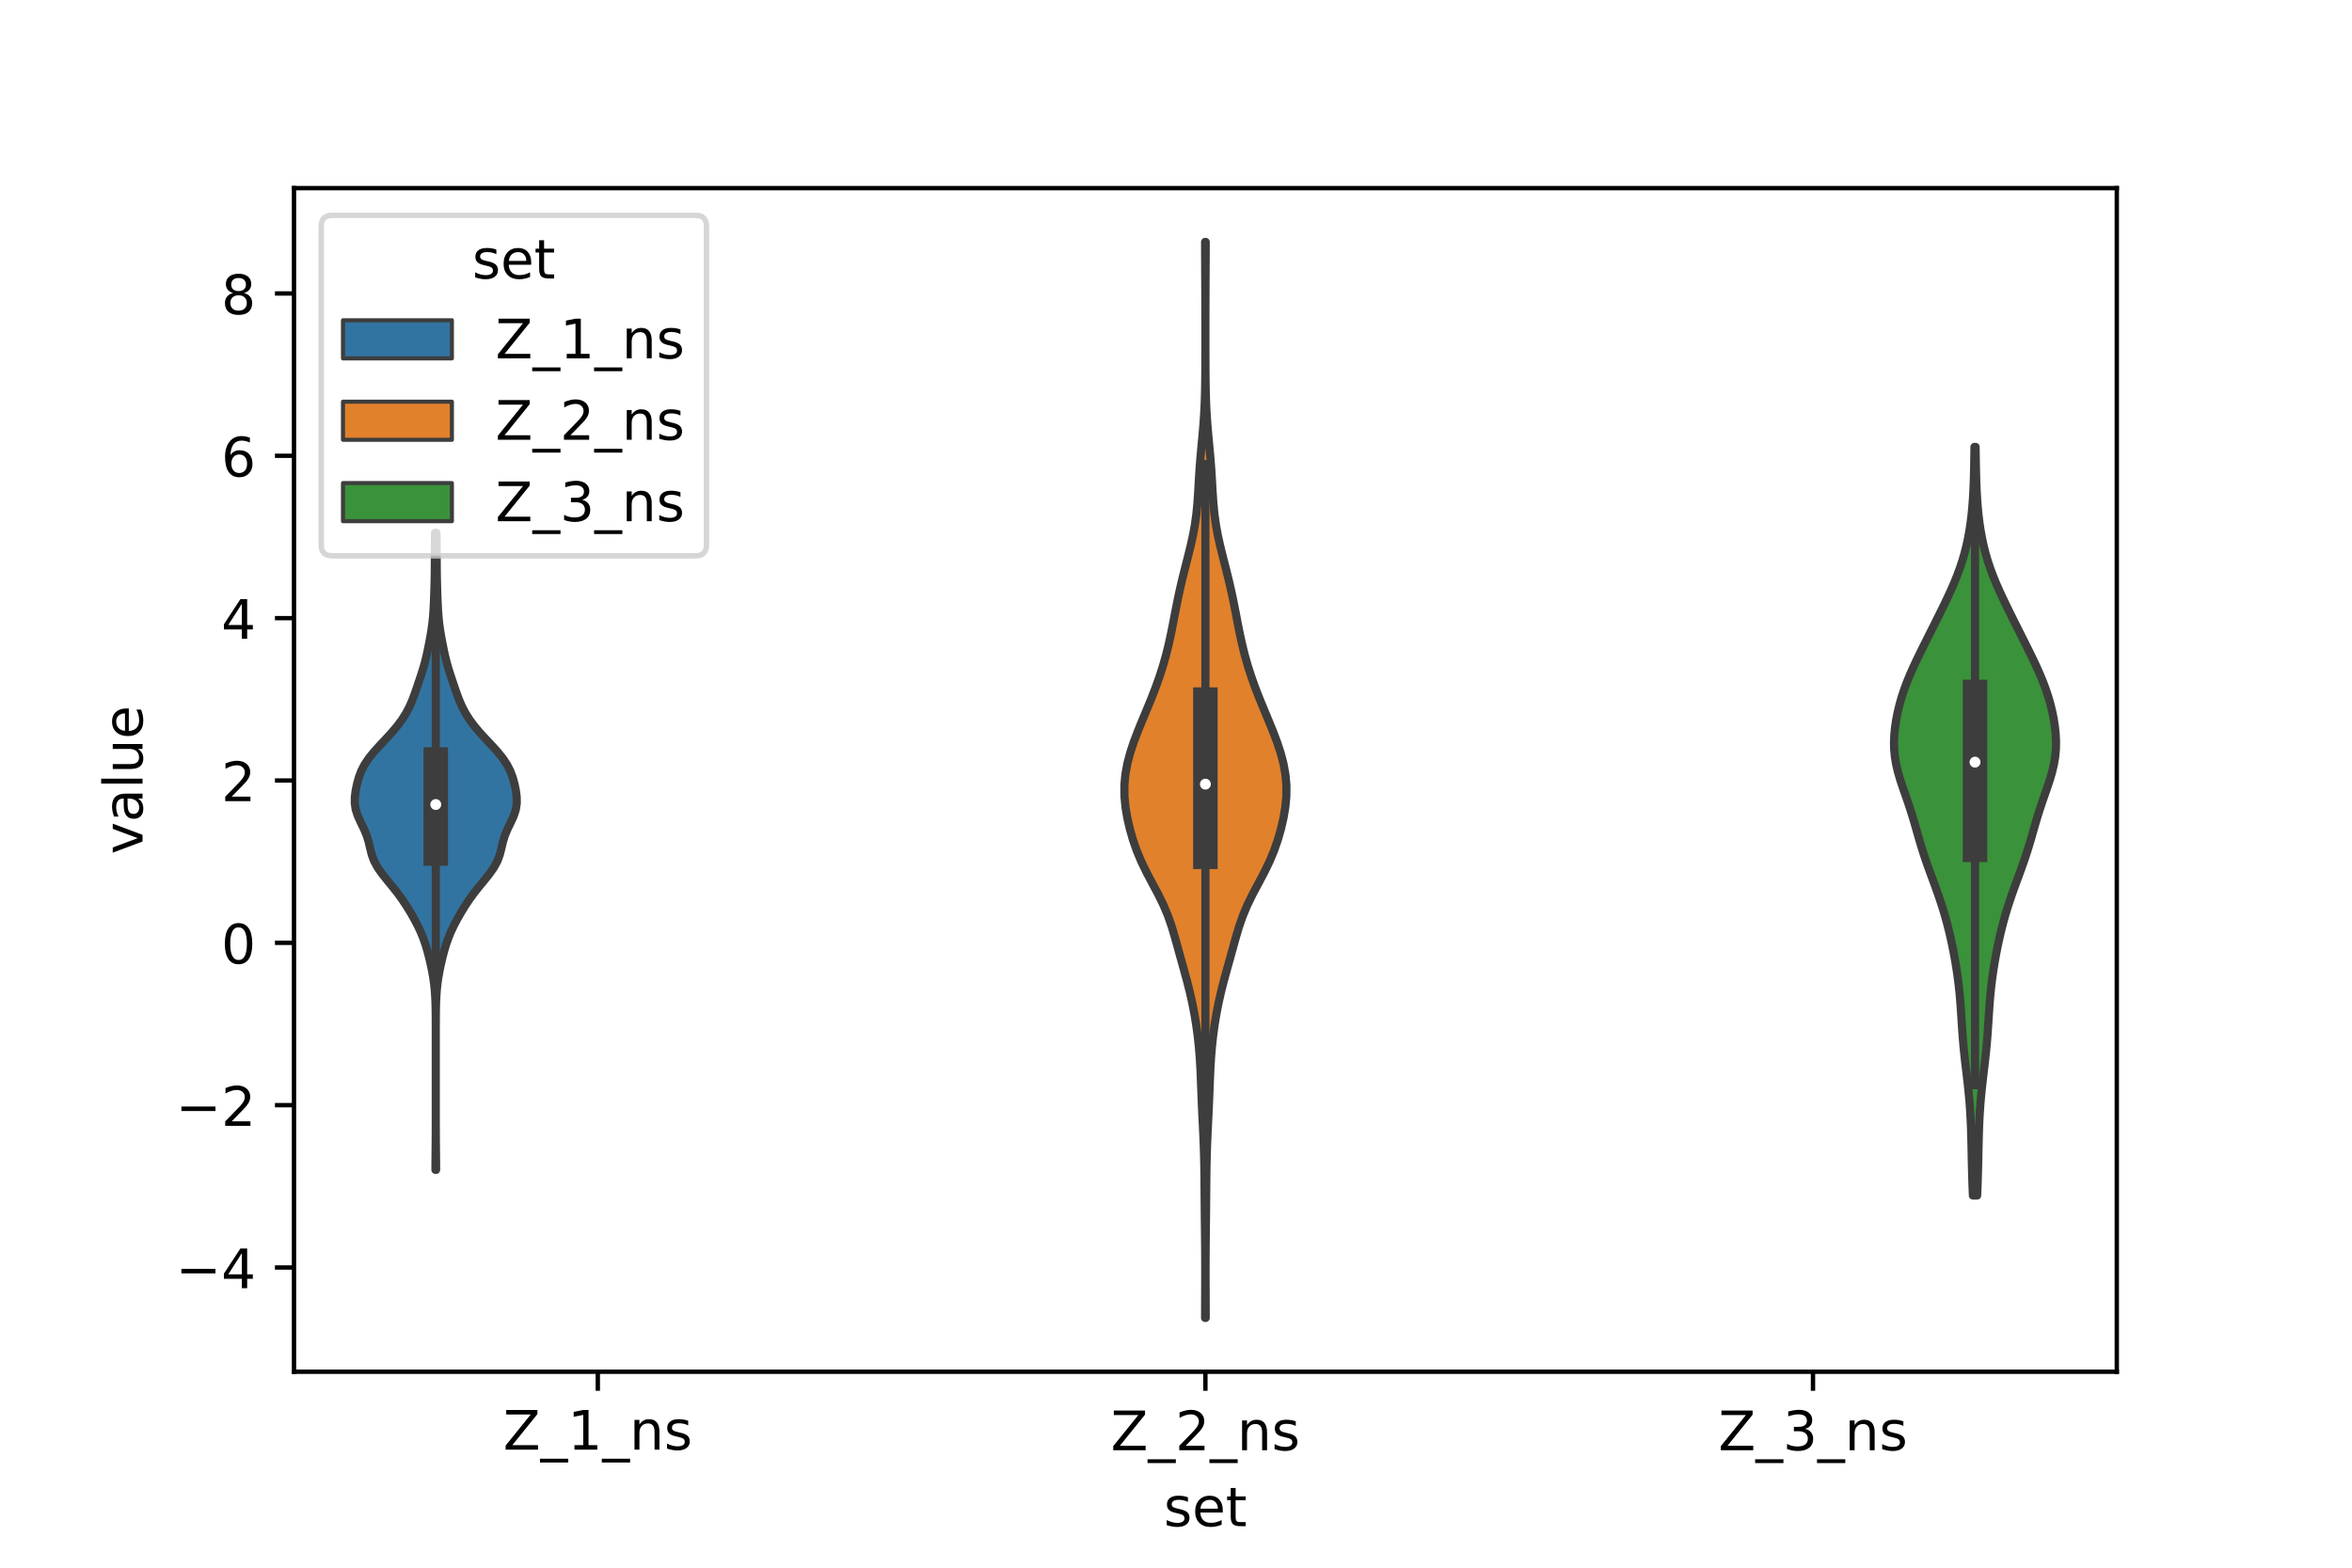 <?xml version="1.0" encoding="utf-8" standalone="no"?>
<!DOCTYPE svg PUBLIC "-//W3C//DTD SVG 1.1//EN"
  "http://www.w3.org/Graphics/SVG/1.1/DTD/svg11.dtd">
<!-- Created with matplotlib (https://matplotlib.org/) -->
<svg height="288pt" version="1.1" viewBox="0 0 432 288" width="432pt" xmlns="http://www.w3.org/2000/svg" xmlns:xlink="http://www.w3.org/1999/xlink">
 <defs>
  <style type="text/css">*{stroke-linecap:butt;stroke-linejoin:round;}</style>
 </defs>
 <g id="figure_1">
  <g id="patch_1">
   <path d="M 0 288 
L 432 288 
L 432 0 
L 0 0 
z
" style="fill:#ffffff;"/>
  </g>
  <g id="axes_1">
   <g id="patch_2">
    <path d="M 54 252 
L 388.8 252 
L 388.8 34.56 
L 54 34.56 
z
" style="fill:#ffffff;"/>
   </g>
   <g id="PolyCollection_1">
    <defs>
     <path d="M 80.099 -73.084 
L 79.981 -73.084 
L 79.985 -74.266 
L 79.996 -75.448 
L 80.008 -76.63 
L 80.02 -77.812 
L 80.029 -78.994 
L 80.035 -80.176 
L 80.038 -81.358 
L 80.039 -82.54 
L 80.04 -83.722 
L 80.04 -84.904 
L 80.04 -86.086 
L 80.04 -87.268 
L 80.04 -88.45 
L 80.04 -89.632 
L 80.04 -90.814 
L 80.04 -91.996 
L 80.04 -93.178 
L 80.04 -94.36 
L 80.04 -95.542 
L 80.04 -96.724 
L 80.04 -97.906 
L 80.039 -99.088 
L 80.036 -100.27 
L 80.03 -101.452 
L 80.015 -102.634 
L 79.986 -103.816 
L 79.933 -104.998 
L 79.848 -106.18 
L 79.722 -107.362 
L 79.552 -108.544 
L 79.34 -109.725 
L 79.092 -110.907 
L 78.814 -112.089 
L 78.506 -113.271 
L 78.155 -114.453 
L 77.745 -115.635 
L 77.262 -116.817 
L 76.702 -117.999 
L 76.079 -119.181 
L 75.403 -120.363 
L 74.679 -121.545 
L 73.895 -122.727 
L 73.037 -123.909 
L 72.104 -125.091 
L 71.131 -126.273 
L 70.186 -127.455 
L 69.357 -128.637 
L 68.717 -129.819 
L 68.278 -131.001 
L 67.979 -132.183 
L 67.703 -133.365 
L 67.338 -134.547 
L 66.842 -135.729 
L 66.264 -136.911 
L 65.723 -138.093 
L 65.336 -139.275 
L 65.16 -140.457 
L 65.18 -141.639 
L 65.336 -142.821 
L 65.581 -144.003 
L 65.909 -145.185 
L 66.355 -146.367 
L 66.964 -147.549 
L 67.756 -148.731 
L 68.714 -149.912 
L 69.786 -151.094 
L 70.899 -152.276 
L 71.982 -153.458 
L 72.978 -154.64 
L 73.852 -155.822 
L 74.595 -157.004 
L 75.214 -158.186 
L 75.73 -159.368 
L 76.174 -160.55 
L 76.582 -161.732 
L 76.981 -162.914 
L 77.375 -164.096 
L 77.746 -165.278 
L 78.078 -166.46 
L 78.365 -167.642 
L 78.618 -168.824 
L 78.852 -170.006 
L 79.069 -171.188 
L 79.264 -172.37 
L 79.424 -173.552 
L 79.544 -174.734 
L 79.628 -175.916 
L 79.688 -177.098 
L 79.735 -178.28 
L 79.776 -179.462 
L 79.811 -180.644 
L 79.838 -181.826 
L 79.856 -183.008 
L 79.866 -184.19 
L 79.871 -185.372 
L 79.875 -186.554 
L 79.88 -187.736 
L 79.891 -188.918 
L 79.909 -190.099 
L 80.171 -190.099 
L 80.171 -190.099 
L 80.189 -188.918 
L 80.2 -187.736 
L 80.205 -186.554 
L 80.209 -185.372 
L 80.214 -184.19 
L 80.224 -183.008 
L 80.242 -181.826 
L 80.269 -180.644 
L 80.304 -179.462 
L 80.345 -178.28 
L 80.392 -177.098 
L 80.452 -175.916 
L 80.536 -174.734 
L 80.656 -173.552 
L 80.816 -172.37 
L 81.011 -171.188 
L 81.228 -170.006 
L 81.462 -168.824 
L 81.715 -167.642 
L 82.002 -166.46 
L 82.334 -165.278 
L 82.705 -164.096 
L 83.099 -162.914 
L 83.498 -161.732 
L 83.906 -160.55 
L 84.35 -159.368 
L 84.866 -158.186 
L 85.485 -157.004 
L 86.228 -155.822 
L 87.102 -154.64 
L 88.098 -153.458 
L 89.181 -152.276 
L 90.294 -151.094 
L 91.366 -149.912 
L 92.324 -148.731 
L 93.116 -147.549 
L 93.725 -146.367 
L 94.171 -145.185 
L 94.499 -144.003 
L 94.744 -142.821 
L 94.9 -141.639 
L 94.92 -140.457 
L 94.744 -139.275 
L 94.357 -138.093 
L 93.816 -136.911 
L 93.238 -135.729 
L 92.742 -134.547 
L 92.377 -133.365 
L 92.101 -132.183 
L 91.802 -131.001 
L 91.363 -129.819 
L 90.723 -128.637 
L 89.894 -127.455 
L 88.949 -126.273 
L 87.976 -125.091 
L 87.043 -123.909 
L 86.185 -122.727 
L 85.401 -121.545 
L 84.677 -120.363 
L 84.001 -119.181 
L 83.378 -117.999 
L 82.818 -116.817 
L 82.335 -115.635 
L 81.925 -114.453 
L 81.574 -113.271 
L 81.266 -112.089 
L 80.988 -110.907 
L 80.74 -109.725 
L 80.528 -108.544 
L 80.358 -107.362 
L 80.232 -106.18 
L 80.147 -104.998 
L 80.094 -103.816 
L 80.065 -102.634 
L 80.05 -101.452 
L 80.044 -100.27 
L 80.041 -99.088 
L 80.04 -97.906 
L 80.04 -96.724 
L 80.04 -95.542 
L 80.04 -94.36 
L 80.04 -93.178 
L 80.04 -91.996 
L 80.04 -90.814 
L 80.04 -89.632 
L 80.04 -88.45 
L 80.04 -87.268 
L 80.04 -86.086 
L 80.04 -84.904 
L 80.04 -83.722 
L 80.041 -82.54 
L 80.042 -81.358 
L 80.045 -80.176 
L 80.051 -78.994 
L 80.06 -77.812 
L 80.072 -76.63 
L 80.085 -75.448 
L 80.095 -74.266 
L 80.099 -73.084 
z
" id="me4d870689c" style="stroke:#3d3d3d;stroke-width:1.5;"/>
    </defs>
    <g clip-path="url(#p68cf336e98)">
     <use style="fill:#3274a1;stroke:#3d3d3d;stroke-width:1.5;" x="0" xlink:href="#me4d870689c" y="288"/>
    </g>
   </g>
   <g id="PolyCollection_2">
    <defs>
     <path d="M 221.454 -45.884 
L 221.346 -45.884 
L 221.348 -47.88 
L 221.356 -49.877 
L 221.364 -51.874 
L 221.369 -53.87 
L 221.368 -55.867 
L 221.36 -57.864 
L 221.344 -59.86 
L 221.322 -61.857 
L 221.299 -63.854 
L 221.278 -65.851 
L 221.261 -67.847 
L 221.245 -69.844 
L 221.227 -71.841 
L 221.199 -73.837 
L 221.153 -75.834 
L 221.087 -77.831 
L 221.003 -79.827 
L 220.907 -81.824 
L 220.81 -83.821 
L 220.722 -85.818 
L 220.643 -87.814 
L 220.566 -89.811 
L 220.477 -91.808 
L 220.357 -93.804 
L 220.191 -95.801 
L 219.973 -97.798 
L 219.699 -99.794 
L 219.369 -101.791 
L 218.979 -103.788 
L 218.528 -105.784 
L 218.021 -107.781 
L 217.476 -109.778 
L 216.918 -111.775 
L 216.366 -113.771 
L 215.813 -115.768 
L 215.219 -117.765 
L 214.524 -119.761 
L 213.685 -121.758 
L 212.705 -123.755 
L 211.641 -125.751 
L 210.584 -127.748 
L 209.616 -129.745 
L 208.782 -131.741 
L 208.088 -133.738 
L 207.516 -135.735 
L 207.056 -137.732 
L 206.719 -139.728 
L 206.531 -141.725 
L 206.52 -143.722 
L 206.699 -145.718 
L 207.063 -147.715 
L 207.589 -149.712 
L 208.249 -151.708 
L 209.008 -153.705 
L 209.825 -155.702 
L 210.661 -157.699 
L 211.48 -159.695 
L 212.254 -161.692 
L 212.968 -163.689 
L 213.61 -165.685 
L 214.176 -167.682 
L 214.669 -169.679 
L 215.103 -171.675 
L 215.499 -173.672 
L 215.882 -175.669 
L 216.277 -177.665 
L 216.702 -179.662 
L 217.166 -181.659 
L 217.664 -183.656 
L 218.177 -185.652 
L 218.672 -187.649 
L 219.115 -189.646 
L 219.478 -191.642 
L 219.751 -193.639 
L 219.942 -195.636 
L 220.076 -197.632 
L 220.189 -199.629 
L 220.311 -201.626 
L 220.463 -203.622 
L 220.641 -205.619 
L 220.83 -207.616 
L 221.007 -209.613 
L 221.152 -211.609 
L 221.258 -213.606 
L 221.326 -215.603 
L 221.365 -217.599 
L 221.385 -219.596 
L 221.394 -221.593 
L 221.398 -223.589 
L 221.399 -225.586 
L 221.399 -227.583 
L 221.397 -229.58 
L 221.394 -231.576 
L 221.388 -233.573 
L 221.379 -235.57 
L 221.368 -237.566 
L 221.358 -239.563 
L 221.349 -241.56 
L 221.346 -243.556 
L 221.454 -243.556 
L 221.454 -243.556 
L 221.451 -241.56 
L 221.442 -239.563 
L 221.432 -237.566 
L 221.421 -235.57 
L 221.412 -233.573 
L 221.406 -231.576 
L 221.403 -229.58 
L 221.401 -227.583 
L 221.401 -225.586 
L 221.402 -223.589 
L 221.406 -221.593 
L 221.415 -219.596 
L 221.435 -217.599 
L 221.474 -215.603 
L 221.542 -213.606 
L 221.648 -211.609 
L 221.793 -209.613 
L 221.97 -207.616 
L 222.159 -205.619 
L 222.337 -203.622 
L 222.489 -201.626 
L 222.611 -199.629 
L 222.724 -197.632 
L 222.858 -195.636 
L 223.049 -193.639 
L 223.322 -191.642 
L 223.685 -189.646 
L 224.128 -187.649 
L 224.623 -185.652 
L 225.136 -183.656 
L 225.634 -181.659 
L 226.098 -179.662 
L 226.523 -177.665 
L 226.918 -175.669 
L 227.301 -173.672 
L 227.697 -171.675 
L 228.131 -169.679 
L 228.624 -167.682 
L 229.19 -165.685 
L 229.832 -163.689 
L 230.546 -161.692 
L 231.32 -159.695 
L 232.139 -157.699 
L 232.975 -155.702 
L 233.792 -153.705 
L 234.551 -151.708 
L 235.211 -149.712 
L 235.737 -147.715 
L 236.101 -145.718 
L 236.28 -143.722 
L 236.269 -141.725 
L 236.081 -139.728 
L 235.744 -137.732 
L 235.284 -135.735 
L 234.712 -133.738 
L 234.018 -131.741 
L 233.184 -129.745 
L 232.216 -127.748 
L 231.159 -125.751 
L 230.095 -123.755 
L 229.115 -121.758 
L 228.276 -119.761 
L 227.581 -117.765 
L 226.987 -115.768 
L 226.434 -113.771 
L 225.882 -111.775 
L 225.324 -109.778 
L 224.779 -107.781 
L 224.272 -105.784 
L 223.821 -103.788 
L 223.431 -101.791 
L 223.101 -99.794 
L 222.827 -97.798 
L 222.609 -95.801 
L 222.443 -93.804 
L 222.323 -91.808 
L 222.234 -89.811 
L 222.157 -87.814 
L 222.078 -85.818 
L 221.99 -83.821 
L 221.893 -81.824 
L 221.797 -79.827 
L 221.713 -77.831 
L 221.647 -75.834 
L 221.601 -73.837 
L 221.573 -71.841 
L 221.555 -69.844 
L 221.539 -67.847 
L 221.522 -65.851 
L 221.501 -63.854 
L 221.478 -61.857 
L 221.456 -59.86 
L 221.44 -57.864 
L 221.432 -55.867 
L 221.431 -53.87 
L 221.436 -51.874 
L 221.444 -49.877 
L 221.452 -47.88 
L 221.454 -45.884 
z
" id="m8865f24b10" style="stroke:#3d3d3d;stroke-width:1.5;"/>
    </defs>
    <g clip-path="url(#p68cf336e98)">
     <use style="fill:#e1812c;stroke:#3d3d3d;stroke-width:1.5;" x="0" xlink:href="#m8865f24b10" y="288"/>
    </g>
   </g>
   <g id="PolyCollection_3">
    <defs>
     <path d="M 363.15 -68.368 
L 362.37 -68.368 
L 362.314 -69.757 
L 362.265 -71.146 
L 362.224 -72.535 
L 362.189 -73.924 
L 362.159 -75.314 
L 362.131 -76.703 
L 362.1 -78.092 
L 362.064 -79.481 
L 362.018 -80.87 
L 361.959 -82.26 
L 361.882 -83.649 
L 361.787 -85.038 
L 361.671 -86.427 
L 361.536 -87.816 
L 361.384 -89.206 
L 361.222 -90.595 
L 361.056 -91.984 
L 360.895 -93.373 
L 360.745 -94.762 
L 360.611 -96.152 
L 360.495 -97.541 
L 360.394 -98.93 
L 360.304 -100.319 
L 360.215 -101.708 
L 360.12 -103.098 
L 360.012 -104.487 
L 359.883 -105.876 
L 359.73 -107.265 
L 359.552 -108.654 
L 359.349 -110.044 
L 359.121 -111.433 
L 358.869 -112.822 
L 358.594 -114.211 
L 358.294 -115.6 
L 357.97 -116.99 
L 357.617 -118.379 
L 357.234 -119.768 
L 356.818 -121.157 
L 356.37 -122.546 
L 355.892 -123.936 
L 355.392 -125.325 
L 354.881 -126.714 
L 354.37 -128.103 
L 353.873 -129.492 
L 353.401 -130.882 
L 352.957 -132.271 
L 352.54 -133.66 
L 352.141 -135.049 
L 351.744 -136.438 
L 351.335 -137.828 
L 350.901 -139.217 
L 350.439 -140.606 
L 349.957 -141.995 
L 349.473 -143.384 
L 349.012 -144.774 
L 348.604 -146.163 
L 348.275 -147.552 
L 348.041 -148.941 
L 347.91 -150.33 
L 347.88 -151.72 
L 347.942 -153.109 
L 348.086 -154.498 
L 348.3 -155.887 
L 348.579 -157.276 
L 348.919 -158.666 
L 349.32 -160.055 
L 349.784 -161.444 
L 350.307 -162.833 
L 350.884 -164.222 
L 351.506 -165.612 
L 352.162 -167.001 
L 352.839 -168.39 
L 353.53 -169.779 
L 354.226 -171.168 
L 354.924 -172.558 
L 355.62 -173.947 
L 356.312 -175.336 
L 356.995 -176.725 
L 357.663 -178.114 
L 358.306 -179.504 
L 358.915 -180.893 
L 359.48 -182.282 
L 359.994 -183.671 
L 360.452 -185.06 
L 360.854 -186.45 
L 361.201 -187.839 
L 361.497 -189.228 
L 361.746 -190.617 
L 361.953 -192.006 
L 362.122 -193.396 
L 362.257 -194.785 
L 362.364 -196.174 
L 362.446 -197.563 
L 362.508 -198.952 
L 362.554 -200.342 
L 362.588 -201.731 
L 362.615 -203.12 
L 362.637 -204.509 
L 362.656 -205.898 
L 362.864 -205.898 
L 362.864 -205.898 
L 362.883 -204.509 
L 362.905 -203.12 
L 362.932 -201.731 
L 362.966 -200.342 
L 363.012 -198.952 
L 363.074 -197.563 
L 363.156 -196.174 
L 363.263 -194.785 
L 363.398 -193.396 
L 363.567 -192.006 
L 363.774 -190.617 
L 364.023 -189.228 
L 364.319 -187.839 
L 364.666 -186.45 
L 365.068 -185.06 
L 365.526 -183.671 
L 366.04 -182.282 
L 366.605 -180.893 
L 367.214 -179.504 
L 367.857 -178.114 
L 368.525 -176.725 
L 369.208 -175.336 
L 369.9 -173.947 
L 370.596 -172.558 
L 371.294 -171.168 
L 371.99 -169.779 
L 372.681 -168.39 
L 373.358 -167.001 
L 374.014 -165.612 
L 374.636 -164.222 
L 375.213 -162.833 
L 375.736 -161.444 
L 376.2 -160.055 
L 376.601 -158.666 
L 376.941 -157.276 
L 377.22 -155.887 
L 377.434 -154.498 
L 377.578 -153.109 
L 377.64 -151.72 
L 377.61 -150.33 
L 377.479 -148.941 
L 377.245 -147.552 
L 376.916 -146.163 
L 376.508 -144.774 
L 376.047 -143.384 
L 375.563 -141.995 
L 375.081 -140.606 
L 374.619 -139.217 
L 374.185 -137.828 
L 373.776 -136.438 
L 373.379 -135.049 
L 372.98 -133.66 
L 372.563 -132.271 
L 372.119 -130.882 
L 371.647 -129.492 
L 371.15 -128.103 
L 370.639 -126.714 
L 370.128 -125.325 
L 369.628 -123.936 
L 369.15 -122.546 
L 368.702 -121.157 
L 368.286 -119.768 
L 367.903 -118.379 
L 367.55 -116.99 
L 367.226 -115.6 
L 366.926 -114.211 
L 366.651 -112.822 
L 366.399 -111.433 
L 366.171 -110.044 
L 365.968 -108.654 
L 365.79 -107.265 
L 365.637 -105.876 
L 365.508 -104.487 
L 365.4 -103.098 
L 365.305 -101.708 
L 365.216 -100.319 
L 365.126 -98.93 
L 365.025 -97.541 
L 364.909 -96.152 
L 364.775 -94.762 
L 364.625 -93.373 
L 364.464 -91.984 
L 364.298 -90.595 
L 364.136 -89.206 
L 363.984 -87.816 
L 363.849 -86.427 
L 363.733 -85.038 
L 363.638 -83.649 
L 363.561 -82.26 
L 363.502 -80.87 
L 363.456 -79.481 
L 363.42 -78.092 
L 363.389 -76.703 
L 363.361 -75.314 
L 363.331 -73.924 
L 363.296 -72.535 
L 363.255 -71.146 
L 363.206 -69.757 
L 363.15 -68.368 
z
" id="m03279634f2" style="stroke:#3d3d3d;stroke-width:1.5;"/>
    </defs>
    <g clip-path="url(#p68cf336e98)">
     <use style="fill:#3a923a;stroke:#3d3d3d;stroke-width:1.5;" x="0" xlink:href="#m03279634f2" y="288"/>
    </g>
   </g>
   <g id="patch_3">
    <path clip-path="url(#p68cf336e98)" d="M 109.8 173.205 
L 109.8 173.205 
L 109.8 173.205 
L 109.8 173.205 
z
" style="fill:#3274a1;stroke:#3d3d3d;stroke-linejoin:miter;stroke-width:0.75;"/>
   </g>
   <g id="patch_4">
    <path clip-path="url(#p68cf336e98)" d="M 109.8 173.205 
L 109.8 173.205 
L 109.8 173.205 
L 109.8 173.205 
z
" style="fill:#e1812c;stroke:#3d3d3d;stroke-linejoin:miter;stroke-width:0.75;"/>
   </g>
   <g id="patch_5">
    <path clip-path="url(#p68cf336e98)" d="M 109.8 173.205 
L 109.8 173.205 
L 109.8 173.205 
L 109.8 173.205 
z
" style="fill:#3a923a;stroke:#3d3d3d;stroke-linejoin:miter;stroke-width:0.75;"/>
   </g>
   <g id="matplotlib.axis_1">
    <g id="xtick_1">
     <g id="line2d_1">
      <defs>
       <path d="M 0 0 
L 0 3.5 
" id="m43814b07d5" style="stroke:#000000;stroke-width:0.8;"/>
      </defs>
      <g>
       <use style="stroke:#000000;stroke-width:0.8;" x="109.8" xlink:href="#m43814b07d5" y="252"/>
      </g>
     </g>
     <g id="text_1">
      <!-- Z_1_ns -->
      <g transform="translate(92.42 266.32)scale(0.1 -0.1)">
       <defs>
        <path d="M 5.609 72.906 
L 62.891 72.906 
L 62.891 65.375 
L 16.797 8.297 
L 64.016 8.297 
L 64.016 0 
L 4.5 0 
L 4.5 7.516 
L 50.594 64.594 
L 5.609 64.594 
z
" id="DejaVuSans-90"/>
        <path d="M 50.984 -16.609 
L 50.984 -23.578 
L -0.984 -23.578 
L -0.984 -16.609 
z
" id="DejaVuSans-95"/>
        <path d="M 12.406 8.297 
L 28.516 8.297 
L 28.516 63.922 
L 10.984 60.406 
L 10.984 69.391 
L 28.422 72.906 
L 38.281 72.906 
L 38.281 8.297 
L 54.391 8.297 
L 54.391 0 
L 12.406 0 
z
" id="DejaVuSans-49"/>
        <path d="M 54.891 33.016 
L 54.891 0 
L 45.906 0 
L 45.906 32.719 
Q 45.906 40.484 42.875 44.328 
Q 39.844 48.188 33.797 48.188 
Q 26.516 48.188 22.312 43.547 
Q 18.109 38.922 18.109 30.906 
L 18.109 0 
L 9.078 0 
L 9.078 54.688 
L 18.109 54.688 
L 18.109 46.188 
Q 21.344 51.125 25.703 53.562 
Q 30.078 56 35.797 56 
Q 45.219 56 50.047 50.172 
Q 54.891 44.344 54.891 33.016 
z
" id="DejaVuSans-110"/>
        <path d="M 44.281 53.078 
L 44.281 44.578 
Q 40.484 46.531 36.375 47.5 
Q 32.281 48.484 27.875 48.484 
Q 21.188 48.484 17.844 46.438 
Q 14.5 44.391 14.5 40.281 
Q 14.5 37.156 16.891 35.375 
Q 19.281 33.594 26.516 31.984 
L 29.594 31.297 
Q 39.156 29.25 43.188 25.516 
Q 47.219 21.781 47.219 15.094 
Q 47.219 7.469 41.188 3.016 
Q 35.156 -1.422 24.609 -1.422 
Q 20.219 -1.422 15.453 -0.562 
Q 10.688 0.297 5.422 2 
L 5.422 11.281 
Q 10.406 8.688 15.234 7.391 
Q 20.062 6.109 24.812 6.109 
Q 31.156 6.109 34.562 8.281 
Q 37.984 10.453 37.984 14.406 
Q 37.984 18.062 35.516 20.016 
Q 33.062 21.969 24.703 23.781 
L 21.578 24.516 
Q 13.234 26.266 9.516 29.906 
Q 5.812 33.547 5.812 39.891 
Q 5.812 47.609 11.281 51.797 
Q 16.75 56 26.812 56 
Q 31.781 56 36.172 55.266 
Q 40.578 54.547 44.281 53.078 
z
" id="DejaVuSans-115"/>
       </defs>
       <use xlink:href="#DejaVuSans-90"/>
       <use x="68.506" xlink:href="#DejaVuSans-95"/>
       <use x="118.506" xlink:href="#DejaVuSans-49"/>
       <use x="182.129" xlink:href="#DejaVuSans-95"/>
       <use x="232.129" xlink:href="#DejaVuSans-110"/>
       <use x="295.508" xlink:href="#DejaVuSans-115"/>
      </g>
     </g>
    </g>
    <g id="xtick_2">
     <g id="line2d_2">
      <g>
       <use style="stroke:#000000;stroke-width:0.8;" x="221.4" xlink:href="#m43814b07d5" y="252"/>
      </g>
     </g>
     <g id="text_2">
      <!-- Z_2_ns -->
      <g transform="translate(204.02 266.422)scale(0.1 -0.1)">
       <defs>
        <path d="M 19.188 8.297 
L 53.609 8.297 
L 53.609 0 
L 7.328 0 
L 7.328 8.297 
Q 12.938 14.109 22.625 23.891 
Q 32.328 33.688 34.812 36.531 
Q 39.547 41.844 41.422 45.531 
Q 43.312 49.219 43.312 52.781 
Q 43.312 58.594 39.234 62.25 
Q 35.156 65.922 28.609 65.922 
Q 23.969 65.922 18.812 64.312 
Q 13.672 62.703 7.812 59.422 
L 7.812 69.391 
Q 13.766 71.781 18.938 73 
Q 24.125 74.219 28.422 74.219 
Q 39.75 74.219 46.484 68.547 
Q 53.219 62.891 53.219 53.422 
Q 53.219 48.922 51.531 44.891 
Q 49.859 40.875 45.406 35.406 
Q 44.188 33.984 37.641 27.219 
Q 31.109 20.453 19.188 8.297 
z
" id="DejaVuSans-50"/>
       </defs>
       <use xlink:href="#DejaVuSans-90"/>
       <use x="68.506" xlink:href="#DejaVuSans-95"/>
       <use x="118.506" xlink:href="#DejaVuSans-50"/>
       <use x="182.129" xlink:href="#DejaVuSans-95"/>
       <use x="232.129" xlink:href="#DejaVuSans-110"/>
       <use x="295.508" xlink:href="#DejaVuSans-115"/>
      </g>
     </g>
    </g>
    <g id="xtick_3">
     <g id="line2d_3">
      <g>
       <use style="stroke:#000000;stroke-width:0.8;" x="333" xlink:href="#m43814b07d5" y="252"/>
      </g>
     </g>
     <g id="text_3">
      <!-- Z_3_ns -->
      <g transform="translate(315.62 266.422)scale(0.1 -0.1)">
       <defs>
        <path d="M 40.578 39.312 
Q 47.656 37.797 51.625 33 
Q 55.609 28.219 55.609 21.188 
Q 55.609 10.406 48.188 4.484 
Q 40.766 -1.422 27.094 -1.422 
Q 22.516 -1.422 17.656 -0.516 
Q 12.797 0.391 7.625 2.203 
L 7.625 11.719 
Q 11.719 9.328 16.594 8.109 
Q 21.484 6.891 26.812 6.891 
Q 36.078 6.891 40.938 10.547 
Q 45.797 14.203 45.797 21.188 
Q 45.797 27.641 41.281 31.266 
Q 36.766 34.906 28.719 34.906 
L 20.219 34.906 
L 20.219 43.016 
L 29.109 43.016 
Q 36.375 43.016 40.234 45.922 
Q 44.094 48.828 44.094 54.297 
Q 44.094 59.906 40.109 62.906 
Q 36.141 65.922 28.719 65.922 
Q 24.656 65.922 20.016 65.031 
Q 15.375 64.156 9.812 62.312 
L 9.812 71.094 
Q 15.438 72.656 20.344 73.438 
Q 25.25 74.219 29.594 74.219 
Q 40.828 74.219 47.359 69.109 
Q 53.906 64.016 53.906 55.328 
Q 53.906 49.266 50.438 45.094 
Q 46.969 40.922 40.578 39.312 
z
" id="DejaVuSans-51"/>
       </defs>
       <use xlink:href="#DejaVuSans-90"/>
       <use x="68.506" xlink:href="#DejaVuSans-95"/>
       <use x="118.506" xlink:href="#DejaVuSans-51"/>
       <use x="182.129" xlink:href="#DejaVuSans-95"/>
       <use x="232.129" xlink:href="#DejaVuSans-110"/>
       <use x="295.508" xlink:href="#DejaVuSans-115"/>
      </g>
     </g>
    </g>
    <g id="text_4">
     <!-- set -->
     <g transform="translate(213.759 280.378)scale(0.1 -0.1)">
      <defs>
       <path d="M 56.203 29.594 
L 56.203 25.203 
L 14.891 25.203 
Q 15.484 15.922 20.484 11.062 
Q 25.484 6.203 34.422 6.203 
Q 39.594 6.203 44.453 7.469 
Q 49.312 8.734 54.109 11.281 
L 54.109 2.781 
Q 49.266 0.734 44.188 -0.344 
Q 39.109 -1.422 33.891 -1.422 
Q 20.797 -1.422 13.156 6.188 
Q 5.516 13.812 5.516 26.812 
Q 5.516 40.234 12.766 48.109 
Q 20.016 56 32.328 56 
Q 43.359 56 49.781 48.891 
Q 56.203 41.797 56.203 29.594 
z
M 47.219 32.234 
Q 47.125 39.594 43.094 43.984 
Q 39.062 48.391 32.422 48.391 
Q 24.906 48.391 20.391 44.141 
Q 15.875 39.891 15.188 32.172 
z
" id="DejaVuSans-101"/>
       <path d="M 18.312 70.219 
L 18.312 54.688 
L 36.812 54.688 
L 36.812 47.703 
L 18.312 47.703 
L 18.312 18.016 
Q 18.312 11.328 20.141 9.422 
Q 21.969 7.516 27.594 7.516 
L 36.812 7.516 
L 36.812 0 
L 27.594 0 
Q 17.188 0 13.234 3.875 
Q 9.281 7.766 9.281 18.016 
L 9.281 47.703 
L 2.688 47.703 
L 2.688 54.688 
L 9.281 54.688 
L 9.281 70.219 
z
" id="DejaVuSans-116"/>
      </defs>
      <use xlink:href="#DejaVuSans-115"/>
      <use x="52.1" xlink:href="#DejaVuSans-101"/>
      <use x="113.623" xlink:href="#DejaVuSans-116"/>
     </g>
    </g>
   </g>
   <g id="matplotlib.axis_2">
    <g id="ytick_1">
     <g id="line2d_4">
      <defs>
       <path d="M 0 0 
L -3.5 0 
" id="m6a28f39ac8" style="stroke:#000000;stroke-width:0.8;"/>
      </defs>
      <g>
       <use style="stroke:#000000;stroke-width:0.8;" x="54" xlink:href="#m6a28f39ac8" y="232.852"/>
      </g>
     </g>
     <g id="text_5">
      <!-- −4 -->
      <g transform="translate(32.258 236.651)scale(0.1 -0.1)">
       <defs>
        <path d="M 10.594 35.5 
L 73.188 35.5 
L 73.188 27.203 
L 10.594 27.203 
z
" id="DejaVuSans-8722"/>
        <path d="M 37.797 64.312 
L 12.891 25.391 
L 37.797 25.391 
z
M 35.203 72.906 
L 47.609 72.906 
L 47.609 25.391 
L 58.016 25.391 
L 58.016 17.188 
L 47.609 17.188 
L 47.609 0 
L 37.797 0 
L 37.797 17.188 
L 4.891 17.188 
L 4.891 26.703 
z
" id="DejaVuSans-52"/>
       </defs>
       <use xlink:href="#DejaVuSans-8722"/>
       <use x="83.789" xlink:href="#DejaVuSans-52"/>
      </g>
     </g>
    </g>
    <g id="ytick_2">
     <g id="line2d_5">
      <g>
       <use style="stroke:#000000;stroke-width:0.8;" x="54" xlink:href="#m6a28f39ac8" y="203.028"/>
      </g>
     </g>
     <g id="text_6">
      <!-- −2 -->
      <g transform="translate(32.258 206.828)scale(0.1 -0.1)">
       <use xlink:href="#DejaVuSans-8722"/>
       <use x="83.789" xlink:href="#DejaVuSans-50"/>
      </g>
     </g>
    </g>
    <g id="ytick_3">
     <g id="line2d_6">
      <g>
       <use style="stroke:#000000;stroke-width:0.8;" x="54" xlink:href="#m6a28f39ac8" y="173.205"/>
      </g>
     </g>
     <g id="text_7">
      <!-- 0 -->
      <g transform="translate(40.638 177.004)scale(0.1 -0.1)">
       <defs>
        <path d="M 31.781 66.406 
Q 24.172 66.406 20.328 58.906 
Q 16.5 51.422 16.5 36.375 
Q 16.5 21.391 20.328 13.891 
Q 24.172 6.391 31.781 6.391 
Q 39.453 6.391 43.281 13.891 
Q 47.125 21.391 47.125 36.375 
Q 47.125 51.422 43.281 58.906 
Q 39.453 66.406 31.781 66.406 
z
M 31.781 74.219 
Q 44.047 74.219 50.516 64.516 
Q 56.984 54.828 56.984 36.375 
Q 56.984 17.969 50.516 8.266 
Q 44.047 -1.422 31.781 -1.422 
Q 19.531 -1.422 13.062 8.266 
Q 6.594 17.969 6.594 36.375 
Q 6.594 54.828 13.062 64.516 
Q 19.531 74.219 31.781 74.219 
z
" id="DejaVuSans-48"/>
       </defs>
       <use xlink:href="#DejaVuSans-48"/>
      </g>
     </g>
    </g>
    <g id="ytick_4">
     <g id="line2d_7">
      <g>
       <use style="stroke:#000000;stroke-width:0.8;" x="54" xlink:href="#m6a28f39ac8" y="143.382"/>
      </g>
     </g>
     <g id="text_8">
      <!-- 2 -->
      <g transform="translate(40.638 147.181)scale(0.1 -0.1)">
       <use xlink:href="#DejaVuSans-50"/>
      </g>
     </g>
    </g>
    <g id="ytick_5">
     <g id="line2d_8">
      <g>
       <use style="stroke:#000000;stroke-width:0.8;" x="54" xlink:href="#m6a28f39ac8" y="113.559"/>
      </g>
     </g>
     <g id="text_9">
      <!-- 4 -->
      <g transform="translate(40.638 117.358)scale(0.1 -0.1)">
       <use xlink:href="#DejaVuSans-52"/>
      </g>
     </g>
    </g>
    <g id="ytick_6">
     <g id="line2d_9">
      <g>
       <use style="stroke:#000000;stroke-width:0.8;" x="54" xlink:href="#m6a28f39ac8" y="83.736"/>
      </g>
     </g>
     <g id="text_10">
      <!-- 6 -->
      <g transform="translate(40.638 87.535)scale(0.1 -0.1)">
       <defs>
        <path d="M 33.016 40.375 
Q 26.375 40.375 22.484 35.828 
Q 18.609 31.297 18.609 23.391 
Q 18.609 15.531 22.484 10.953 
Q 26.375 6.391 33.016 6.391 
Q 39.656 6.391 43.531 10.953 
Q 47.406 15.531 47.406 23.391 
Q 47.406 31.297 43.531 35.828 
Q 39.656 40.375 33.016 40.375 
z
M 52.594 71.297 
L 52.594 62.312 
Q 48.875 64.062 45.094 64.984 
Q 41.312 65.922 37.594 65.922 
Q 27.828 65.922 22.672 59.328 
Q 17.531 52.734 16.797 39.406 
Q 19.672 43.656 24.016 45.922 
Q 28.375 48.188 33.594 48.188 
Q 44.578 48.188 50.953 41.516 
Q 57.328 34.859 57.328 23.391 
Q 57.328 12.156 50.688 5.359 
Q 44.047 -1.422 33.016 -1.422 
Q 20.359 -1.422 13.672 8.266 
Q 6.984 17.969 6.984 36.375 
Q 6.984 53.656 15.188 63.938 
Q 23.391 74.219 37.203 74.219 
Q 40.922 74.219 44.703 73.484 
Q 48.484 72.75 52.594 71.297 
z
" id="DejaVuSans-54"/>
       </defs>
       <use xlink:href="#DejaVuSans-54"/>
      </g>
     </g>
    </g>
    <g id="ytick_7">
     <g id="line2d_10">
      <g>
       <use style="stroke:#000000;stroke-width:0.8;" x="54" xlink:href="#m6a28f39ac8" y="53.912"/>
      </g>
     </g>
     <g id="text_11">
      <!-- 8 -->
      <g transform="translate(40.638 57.712)scale(0.1 -0.1)">
       <defs>
        <path d="M 31.781 34.625 
Q 24.75 34.625 20.719 30.859 
Q 16.703 27.094 16.703 20.516 
Q 16.703 13.922 20.719 10.156 
Q 24.75 6.391 31.781 6.391 
Q 38.812 6.391 42.859 10.172 
Q 46.922 13.969 46.922 20.516 
Q 46.922 27.094 42.891 30.859 
Q 38.875 34.625 31.781 34.625 
z
M 21.922 38.812 
Q 15.578 40.375 12.031 44.719 
Q 8.5 49.078 8.5 55.328 
Q 8.5 64.062 14.719 69.141 
Q 20.953 74.219 31.781 74.219 
Q 42.672 74.219 48.875 69.141 
Q 55.078 64.062 55.078 55.328 
Q 55.078 49.078 51.531 44.719 
Q 48 40.375 41.703 38.812 
Q 48.828 37.156 52.797 32.312 
Q 56.781 27.484 56.781 20.516 
Q 56.781 9.906 50.312 4.234 
Q 43.844 -1.422 31.781 -1.422 
Q 19.734 -1.422 13.25 4.234 
Q 6.781 9.906 6.781 20.516 
Q 6.781 27.484 10.781 32.312 
Q 14.797 37.156 21.922 38.812 
z
M 18.312 54.391 
Q 18.312 48.734 21.844 45.562 
Q 25.391 42.391 31.781 42.391 
Q 38.141 42.391 41.719 45.562 
Q 45.312 48.734 45.312 54.391 
Q 45.312 60.062 41.719 63.234 
Q 38.141 66.406 31.781 66.406 
Q 25.391 66.406 21.844 63.234 
Q 18.312 60.062 18.312 54.391 
z
" id="DejaVuSans-56"/>
       </defs>
       <use xlink:href="#DejaVuSans-56"/>
      </g>
     </g>
    </g>
    <g id="text_12">
     <!-- value -->
     <g transform="translate(26.178 156.938)rotate(-90)scale(0.1 -0.1)">
      <defs>
       <path d="M 2.984 54.688 
L 12.5 54.688 
L 29.594 8.797 
L 46.688 54.688 
L 56.203 54.688 
L 35.688 0 
L 23.484 0 
z
" id="DejaVuSans-118"/>
       <path d="M 34.281 27.484 
Q 23.391 27.484 19.188 25 
Q 14.984 22.516 14.984 16.5 
Q 14.984 11.719 18.141 8.906 
Q 21.297 6.109 26.703 6.109 
Q 34.188 6.109 38.703 11.406 
Q 43.219 16.703 43.219 25.484 
L 43.219 27.484 
z
M 52.203 31.203 
L 52.203 0 
L 43.219 0 
L 43.219 8.297 
Q 40.141 3.328 35.547 0.953 
Q 30.953 -1.422 24.312 -1.422 
Q 15.922 -1.422 10.953 3.297 
Q 6 8.016 6 15.922 
Q 6 25.141 12.172 29.828 
Q 18.359 34.516 30.609 34.516 
L 43.219 34.516 
L 43.219 35.406 
Q 43.219 41.609 39.141 45 
Q 35.062 48.391 27.688 48.391 
Q 23 48.391 18.547 47.266 
Q 14.109 46.141 10.016 43.891 
L 10.016 52.203 
Q 14.938 54.109 19.578 55.047 
Q 24.219 56 28.609 56 
Q 40.484 56 46.344 49.844 
Q 52.203 43.703 52.203 31.203 
z
" id="DejaVuSans-97"/>
       <path d="M 9.422 75.984 
L 18.406 75.984 
L 18.406 0 
L 9.422 0 
z
" id="DejaVuSans-108"/>
       <path d="M 8.5 21.578 
L 8.5 54.688 
L 17.484 54.688 
L 17.484 21.922 
Q 17.484 14.156 20.5 10.266 
Q 23.531 6.391 29.594 6.391 
Q 36.859 6.391 41.078 11.031 
Q 45.312 15.672 45.312 23.688 
L 45.312 54.688 
L 54.297 54.688 
L 54.297 0 
L 45.312 0 
L 45.312 8.406 
Q 42.047 3.422 37.719 1 
Q 33.406 -1.422 27.688 -1.422 
Q 18.266 -1.422 13.375 4.438 
Q 8.5 10.297 8.5 21.578 
z
M 31.109 56 
z
" id="DejaVuSans-117"/>
      </defs>
      <use xlink:href="#DejaVuSans-118"/>
      <use x="59.18" xlink:href="#DejaVuSans-97"/>
      <use x="120.459" xlink:href="#DejaVuSans-108"/>
      <use x="148.242" xlink:href="#DejaVuSans-117"/>
      <use x="211.621" xlink:href="#DejaVuSans-101"/>
     </g>
    </g>
   </g>
   <g id="line2d_11">
    <path clip-path="url(#p68cf336e98)" d="M 80.04 179.243 
L 80.04 115.825 
" style="fill:none;stroke:#3d3d3d;stroke-linecap:square;stroke-width:1.5;"/>
   </g>
   <g id="line2d_12">
    <path clip-path="url(#p68cf336e98)" d="M 80.04 156.806 
L 80.04 139.53 
" style="fill:none;stroke:#3d3d3d;stroke-linecap:square;stroke-width:4.5;"/>
   </g>
   <g id="line2d_13">
    <path clip-path="url(#p68cf336e98)" d="M 221.4 199.612 
L 221.4 85.235 
" style="fill:none;stroke:#3d3d3d;stroke-linecap:square;stroke-width:1.5;"/>
   </g>
   <g id="line2d_14">
    <path clip-path="url(#p68cf336e98)" d="M 221.4 157.402 
L 221.4 128.519 
" style="fill:none;stroke:#3d3d3d;stroke-linecap:square;stroke-width:4.5;"/>
   </g>
   <g id="line2d_15">
    <path clip-path="url(#p68cf336e98)" d="M 362.76 199.358 
L 362.76 87.744 
" style="fill:none;stroke:#3d3d3d;stroke-linecap:square;stroke-width:1.5;"/>
   </g>
   <g id="line2d_16">
    <path clip-path="url(#p68cf336e98)" d="M 362.76 156.123 
L 362.76 127.117 
" style="fill:none;stroke:#3d3d3d;stroke-linecap:square;stroke-width:4.5;"/>
   </g>
   <g id="patch_6">
    <path d="M 54 252 
L 54 34.56 
" style="fill:none;stroke:#000000;stroke-linecap:square;stroke-linejoin:miter;stroke-width:0.8;"/>
   </g>
   <g id="patch_7">
    <path d="M 388.8 252 
L 388.8 34.56 
" style="fill:none;stroke:#000000;stroke-linecap:square;stroke-linejoin:miter;stroke-width:0.8;"/>
   </g>
   <g id="patch_8">
    <path d="M 54 252 
L 388.8 252 
" style="fill:none;stroke:#000000;stroke-linecap:square;stroke-linejoin:miter;stroke-width:0.8;"/>
   </g>
   <g id="patch_9">
    <path d="M 54 34.56 
L 388.8 34.56 
" style="fill:none;stroke:#000000;stroke-linecap:square;stroke-linejoin:miter;stroke-width:0.8;"/>
   </g>
   <g id="PathCollection_1">
    <defs>
     <path d="M 0 1.5 
C 0.398 1.5 0.779 1.342 1.061 1.061 
C 1.342 0.779 1.5 0.398 1.5 0 
C 1.5 -0.398 1.342 -0.779 1.061 -1.061 
C 0.779 -1.342 0.398 -1.5 0 -1.5 
C -0.398 -1.5 -0.779 -1.342 -1.061 -1.061 
C -1.342 -0.779 -1.5 -0.398 -1.5 0 
C -1.5 0.398 -1.342 0.779 -1.061 1.061 
C -0.779 1.342 -0.398 1.5 0 1.5 
z
" id="m734d623d04" style="stroke:#3d3d3d;"/>
    </defs>
    <g clip-path="url(#p68cf336e98)">
     <use style="fill:#ffffff;stroke:#3d3d3d;" x="80.04" xlink:href="#m734d623d04" y="147.796"/>
    </g>
   </g>
   <g id="PathCollection_2">
    <g clip-path="url(#p68cf336e98)">
     <use style="fill:#ffffff;stroke:#3d3d3d;" x="221.4" xlink:href="#m734d623d04" y="144.055"/>
    </g>
   </g>
   <g id="PathCollection_3">
    <g clip-path="url(#p68cf336e98)">
     <use style="fill:#ffffff;stroke:#3d3d3d;" x="362.76" xlink:href="#m734d623d04" y="140.013"/>
    </g>
   </g>
   <g id="legend_1">
    <g id="patch_10">
     <path d="M 61 102.107 
L 127.759 102.107 
Q 129.759 102.107 129.759 100.107 
L 129.759 41.56 
Q 129.759 39.56 127.759 39.56 
L 61 39.56 
Q 59 39.56 59 41.56 
L 59 100.107 
Q 59 102.107 61 102.107 
z
" style="fill:#ffffff;opacity:0.8;stroke:#cccccc;stroke-linejoin:miter;"/>
    </g>
    <g id="text_13">
     <!-- set -->
     <g transform="translate(86.738 51.158)scale(0.1 -0.1)">
      <use xlink:href="#DejaVuSans-115"/>
      <use x="52.1" xlink:href="#DejaVuSans-101"/>
      <use x="113.623" xlink:href="#DejaVuSans-116"/>
     </g>
    </g>
    <g id="patch_11">
     <path d="M 63 65.837 
L 83 65.837 
L 83 58.837 
L 63 58.837 
z
" style="fill:#3274a1;stroke:#3d3d3d;stroke-linejoin:miter;stroke-width:0.75;"/>
    </g>
    <g id="text_14">
     <!-- Z_1_ns -->
     <g transform="translate(91 65.837)scale(0.1 -0.1)">
      <use xlink:href="#DejaVuSans-90"/>
      <use x="68.506" xlink:href="#DejaVuSans-95"/>
      <use x="118.506" xlink:href="#DejaVuSans-49"/>
      <use x="182.129" xlink:href="#DejaVuSans-95"/>
      <use x="232.129" xlink:href="#DejaVuSans-110"/>
      <use x="295.508" xlink:href="#DejaVuSans-115"/>
     </g>
    </g>
    <g id="patch_12">
     <path d="M 63 80.793 
L 83 80.793 
L 83 73.793 
L 63 73.793 
z
" style="fill:#e1812c;stroke:#3d3d3d;stroke-linejoin:miter;stroke-width:0.75;"/>
    </g>
    <g id="text_15">
     <!-- Z_2_ns -->
     <g transform="translate(91 80.793)scale(0.1 -0.1)">
      <use xlink:href="#DejaVuSans-90"/>
      <use x="68.506" xlink:href="#DejaVuSans-95"/>
      <use x="118.506" xlink:href="#DejaVuSans-50"/>
      <use x="182.129" xlink:href="#DejaVuSans-95"/>
      <use x="232.129" xlink:href="#DejaVuSans-110"/>
      <use x="295.508" xlink:href="#DejaVuSans-115"/>
     </g>
    </g>
    <g id="patch_13">
     <path d="M 63 95.749 
L 83 95.749 
L 83 88.749 
L 63 88.749 
z
" style="fill:#3a923a;stroke:#3d3d3d;stroke-linejoin:miter;stroke-width:0.75;"/>
    </g>
    <g id="text_16">
     <!-- Z_3_ns -->
     <g transform="translate(91 95.749)scale(0.1 -0.1)">
      <use xlink:href="#DejaVuSans-90"/>
      <use x="68.506" xlink:href="#DejaVuSans-95"/>
      <use x="118.506" xlink:href="#DejaVuSans-51"/>
      <use x="182.129" xlink:href="#DejaVuSans-95"/>
      <use x="232.129" xlink:href="#DejaVuSans-110"/>
      <use x="295.508" xlink:href="#DejaVuSans-115"/>
     </g>
    </g>
   </g>
  </g>
 </g>
 <defs>
  <clipPath id="p68cf336e98">
   <rect height="217.44" width="334.8" x="54" y="34.56"/>
  </clipPath>
 </defs>
</svg>
